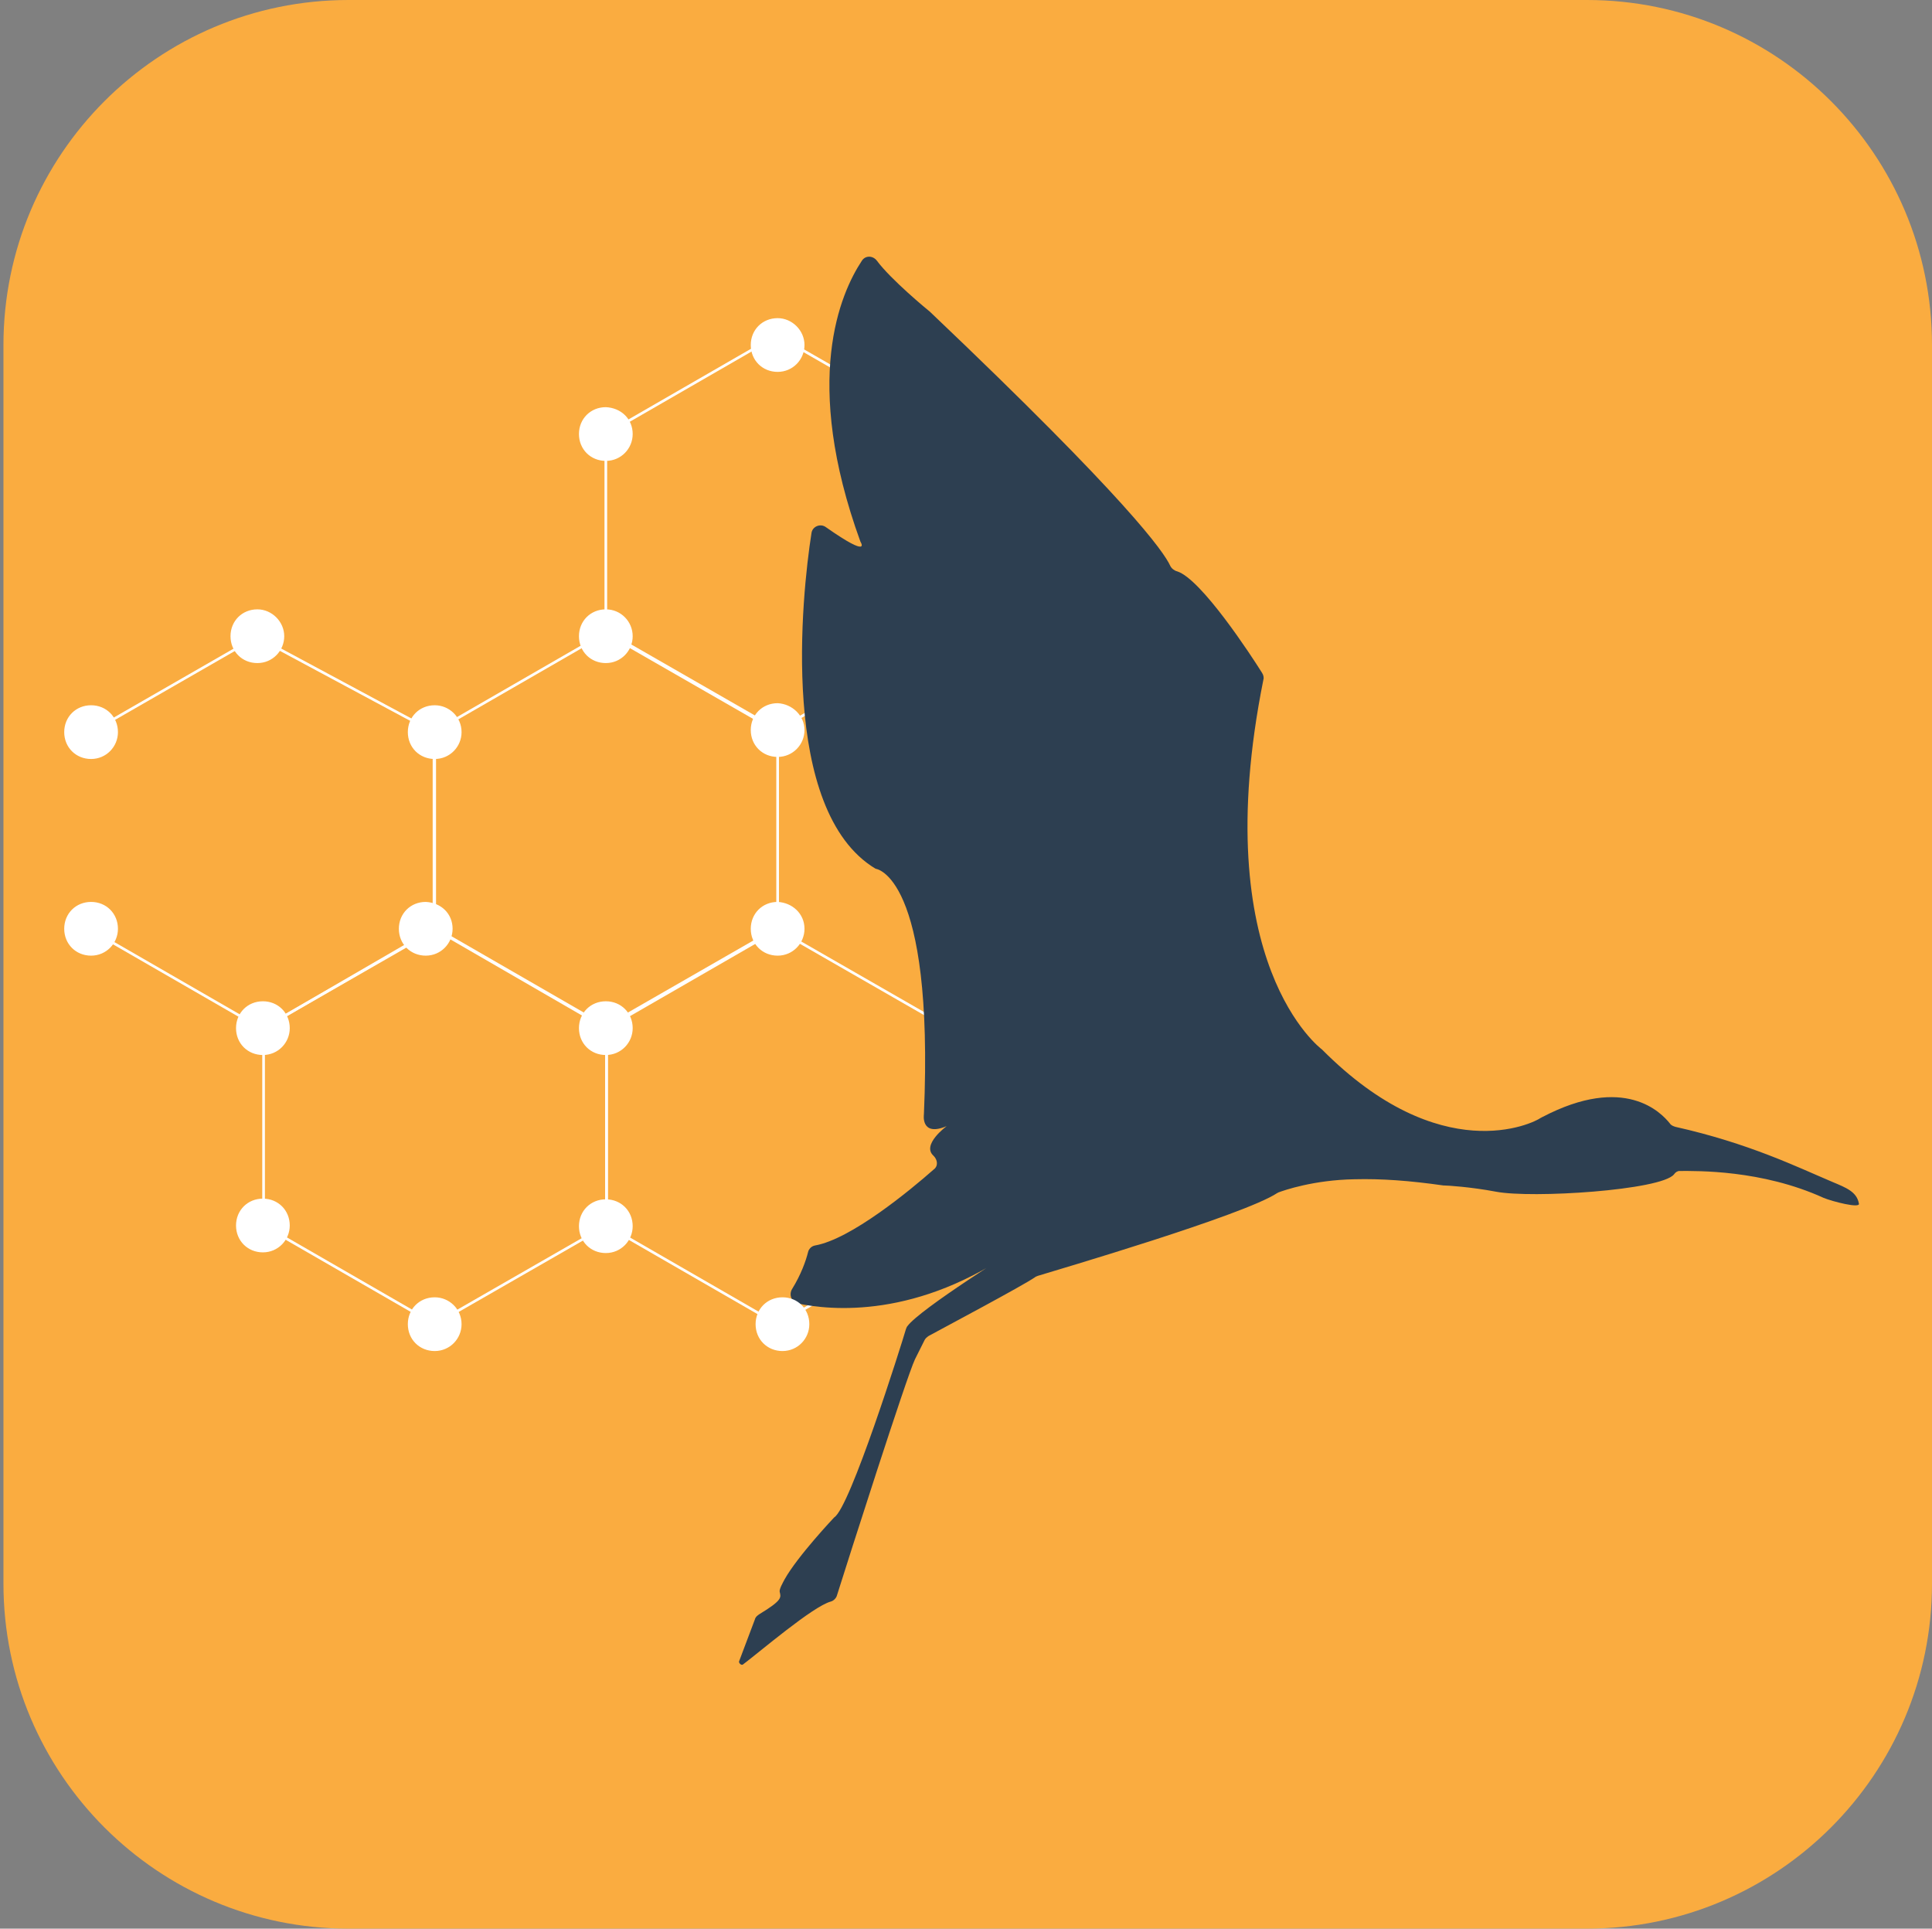 <?xml version="1.0" encoding="utf-8"?>
<!-- Generator: Adobe Illustrator 17.1.0, SVG Export Plug-In . SVG Version: 6.00 Build 0)  -->
<!DOCTYPE svg PUBLIC "-//W3C//DTD SVG 1.1//EN" "http://www.w3.org/Graphics/SVG/1.1/DTD/svg11.dtd">
<svg version="1.1" id="Layer_1" xmlns="http://www.w3.org/2000/svg" xmlns:xlink="http://www.w3.org/1999/xlink" x="0px" y="0px"
	 viewBox="0 0 280 279.5" enable-background="new 0 0 280 279.5" xml:space="preserve">
<rect x="0" y="0" width="280" height="279.5" fill="#808080" stroke="none"/>
<path fill="#FAAC40" d="M280,229.5c0,27.6-22.4,50-50,50H50.5c-27.6,0-50-22.4-50-50V50c0-27.6,22.4-50,50-50H230
	c27.6,0,50,22.4,50,50V229.5z"/>
<g id="g2220">
	<g id="g2222">
		<g id="g2224">
			<g id="id3">
				<rect id="rect2227" x="87.4" y="134.1" fill="none" width="50.6" height="58.3"/>
				<path id="path2229" fill="none" stroke="#FFFFFF" stroke-width="0.387" d="M137.6,177.6l-24.9,14.3l-24.8-14.3V149l24.8-14.3
					l24.9,14.3V177.6z"/>
			</g>
		</g>
		<g id="g2231">
			<g id="id4">
				<rect id="rect2234" x="62.5" y="91.1" fill="none" width="50.6" height="58.3"/>
				<path id="path2236" fill="none" stroke="#FFFFFF" stroke-width="0.387" d="M112.7,134.5l-24.9,14.3L63,134.5V106l24.8-14.3
					l24.9,14.3V134.5z"/>
			</g>
		</g>
		<g id="g2238">
			<g id="id5">
				<rect id="rect2241" x="37.7" y="134.1" fill="none" width="50.6" height="58.3"/>
				<path id="path2243" fill="none" stroke="#FFFFFF" stroke-width="0.387" d="M87.9,177.6L63,191.9l-24.8-14.3V149L63,134.6
					L87.9,149V177.6z"/>
			</g>
		</g>
		<g id="g2245">
			<g id="id6">
				<rect id="rect2248" x="87.4" y="48.1" fill="none" width="50.6" height="58.3"/>
				<path id="path2250" fill="none" stroke="#FFFFFF" stroke-width="0.387" d="M137.6,91.5l-24.9,14.3L87.8,91.5V62.9l24.8-14.3
					l24.9,14.3L137.6,91.5L137.6,91.5z"/>
			</g>
		</g>
		<g id="g2252">
			<g id="id7">
				<rect id="rect2255" x="107.2" y="37.3" fill="none" width="162.4" height="203.6"/>
				<path id="path2257" fill="#2D3F51" d="M265.6,171.3c-5.2-2.2-12.1-5.6-22.8-8c-0.3-0.1-0.6-0.2-0.8-0.5
					c-1.2-1.5-6.5-7.2-18.5-0.9c-0.1,0-0.1,0.1-0.2,0.1c-1.1,0.8-14.5,7.4-31.7-9.9c0,0-16.8-12.3-8.5-53.6c0.1-0.3,0-0.7-0.2-1
					c-1.5-2.4-8.8-13.6-12.3-14.7c-0.4-0.1-0.8-0.4-1-0.8c-0.9-2-6.2-9.6-34.7-36.7c0,0,0,0-0.1-0.1c-0.5-0.4-5.7-4.7-7.7-7.4
					c-0.6-0.8-1.7-0.8-2.2,0c-3.1,4.7-8.7,17.3-0.2,40.7c0,0,1.7,2.6-5-2.1c-0.8-0.6-2-0.1-2.1,0.9c-1.4,8.9-4.7,40.2,9.3,48.6
					c0,0,8.5,0.8,7,35.6c0,0-0.5,3.3,3.3,1.7c0,0-3.7,2.7-1.9,4.3c0.6,0.6,0.7,1.5,0,2c-3.4,3-12,10.1-17.2,11c-0.5,0.1-0.9,0.5-1,1
					c-0.3,1.2-1,3.2-2.3,5.3c-0.5,0.8-0.1,1.9,0.8,2.1c4.8,1,17.4,2.3,32-8.1c0,0-14.3,8.9-16.1,11.4c-0.1,0.1-0.1,0.2-0.2,0.4
					c-0.7,2.4-8.1,25.9-10.4,27.3c0,0-5.3,5.6-7.2,9c-0.2,0.4-0.8,1.4-0.7,1.8c0.2,0.8,0.4,1.2-2.9,3.2c-0.3,0.2-0.6,0.4-0.7,0.8
					l-2.3,6.1c0,0.3,0.4,0.6,0.6,0.4c2.4-1.8,10.1-8.4,12.7-9.1c0.4-0.1,0.8-0.5,0.9-0.9c1.6-5.1,10.1-31.7,11.3-34.2
					c0.8-1.6,1.2-2.4,1.4-2.8c0.1-0.2,0.3-0.4,0.6-0.6c2.2-1.2,13.5-7.2,15.4-8.5c0.1-0.1,0.2-0.1,0.4-0.2c2.6-0.8,29.9-8.8,34.7-12
					c0.1,0,0.1-0.1,0.2-0.1c0.8-0.3,5.1-1.8,11-1.9c3.9-0.1,8,0.2,12.9,0.9h0.1c0.4,0,3.8,0.2,7.5,0.9c5.2,1,23.9-0.2,25.8-2.5
					c0.2-0.3,0.5-0.5,0.8-0.5c2.5,0,11.9-0.2,20.9,3.9c1.2,0.5,5.4,1.6,5.1,0.8C269.1,172.7,267.5,172.1,265.6,171.3z"/>
			</g>
		</g>
		<g id="g2259">
			<g id="id8">
				<rect id="rect2262" x="13" y="91.7" fill="none" width="50.4" height="57.8"/>
				<path id="path2264" fill="none" stroke="#FFFFFF" stroke-width="0.387" d="M13.2,106.1l24-13.8l25.7,13.8v28.7L38,149.1
					l-24.8-14.3"/>
			</g>
		</g>
		<g id="g2266">
			<g id="id9">
				<rect id="rect2269" x="83.8" y="88.1" fill="none" width="8.3" height="8.3"/>
				<path id="path2271" fill="#FFFFFF" d="M91.5,92.2c0,2-1.6,3.7-3.7,3.7c-2.1,0-3.7-1.6-3.7-3.7c0-2.1,1.6-3.7,3.7-3.7
					C89.9,88.5,91.5,90.2,91.5,92.2z"/>
				<path id="path2273" fill="none" stroke="#FFFFFF" stroke-width="0.387" d="M91.5,92.2c0,2-1.6,3.7-3.7,3.7
					c-2.1,0-3.7-1.6-3.7-3.7c0-2.1,1.6-3.7,3.7-3.7C89.9,88.5,91.5,90.2,91.5,92.2z"/>
			</g>
		</g>
		<g id="g2275">
			<g id="id10">
				<rect id="rect2278" x="108.6" y="130.6" fill="none" width="8.3" height="8.3"/>
				<path id="path2280" fill="#FFFFFF" d="M116.4,134.6c0,2-1.6,3.7-3.7,3.7c-2.1,0-3.7-1.6-3.7-3.7s1.6-3.7,3.7-3.7
					C114.7,131,116.4,132.5,116.4,134.6z"/>
				<path id="path2282" fill="none" stroke="#FFFFFF" stroke-width="0.387" d="M116.4,134.6c0,2-1.6,3.7-3.7,3.7
					c-2.1,0-3.7-1.6-3.7-3.7s1.6-3.7,3.7-3.7C114.7,131,116.4,132.5,116.4,134.6z"/>
			</g>
		</g>
		<g id="g2284">
			<g id="id11">
				<rect id="rect2287" x="108.6" y="45.9" fill="none" width="8.3" height="8.3"/>
				<path id="path2289" fill="#FFFFFF" d="M116.4,50c0,2-1.6,3.7-3.7,3.7c-2.1,0-3.7-1.6-3.7-3.7c0-2.1,1.6-3.7,3.7-3.7
					C114.7,46.3,116.4,48,116.4,50z"/>
				<path id="path2291" fill="none" stroke="#FFFFFF" stroke-width="0.387" d="M116.4,50c0,2-1.6,3.7-3.7,3.7
					c-2.1,0-3.7-1.6-3.7-3.7c0-2.1,1.6-3.7,3.7-3.7C114.7,46.3,116.4,48,116.4,50z"/>
			</g>
		</g>
		<g id="g2293">
			<g id="id12">
				<rect id="rect2296" x="59" y="102" fill="none" width="8.3" height="8.3"/>
				<path id="path2298" fill="#FFFFFF" d="M66.7,106.1c0,2-1.6,3.7-3.7,3.7c-2.1,0-3.7-1.6-3.7-3.7c0-2.1,1.6-3.7,3.7-3.7
					C65,102.4,66.7,104,66.7,106.1z"/>
				<path id="path2300" fill="none" stroke="#FFFFFF" stroke-width="0.387" d="M66.7,106.1c0,2-1.6,3.7-3.7,3.7
					c-2.1,0-3.7-1.6-3.7-3.7c0-2.1,1.6-3.7,3.7-3.7C65,102.4,66.7,104,66.7,106.1z"/>
			</g>
		</g>
		<g id="g2302">
			<g id="id13">
				<rect id="rect2305" x="83.8" y="144.8" fill="none" width="8.3" height="8.3"/>
				<path id="path2307" fill="#FFFFFF" d="M91.5,149c0,2-1.6,3.7-3.7,3.7c-2.1,0-3.7-1.6-3.7-3.7s1.6-3.7,3.7-3.7
					C89.9,145.3,91.5,146.9,91.5,149z"/>
				<path id="path2309" fill="none" stroke="#FFFFFF" stroke-width="0.387" d="M91.5,149c0,2-1.6,3.7-3.7,3.7
					c-2.1,0-3.7-1.6-3.7-3.7s1.6-3.7,3.7-3.7C89.9,145.3,91.5,146.9,91.5,149z"/>
			</g>
		</g>
		<g id="g2311">
			<g id="id14">
				<rect id="rect2314" x="57.7" y="130.6" fill="none" width="8.3" height="8.3"/>
				<path id="path2316" fill="#FFFFFF" d="M65.4,134.6c0,2-1.6,3.7-3.7,3.7s-3.7-1.6-3.7-3.7s1.6-3.7,3.7-3.7
					C63.8,131,65.4,132.5,65.4,134.6z"/>
				<path id="path2318" fill="none" stroke="#FFFFFF" stroke-width="0.387" d="M65.4,134.6c0,2-1.6,3.7-3.7,3.7s-3.7-1.6-3.7-3.7
					s1.6-3.7,3.7-3.7C63.8,131,65.4,132.5,65.4,134.6z"/>
			</g>
		</g>
		<g id="g2320">
			<g id="id15">
				<rect id="rect2323" x="34.1" y="144.8" fill="none" width="8.3" height="8.3"/>
				<path id="path2325" fill="#FFFFFF" d="M41.8,149c0,2-1.6,3.7-3.7,3.7c-2.1,0-3.7-1.6-3.7-3.7s1.6-3.7,3.7-3.7
					C40.2,145.3,41.8,146.9,41.8,149z"/>
				<path id="path2327" fill="none" stroke="#FFFFFF" stroke-width="0.387" d="M41.8,149c0,2-1.6,3.7-3.7,3.7
					c-2.1,0-3.7-1.6-3.7-3.7s1.6-3.7,3.7-3.7C40.2,145.3,41.8,146.9,41.8,149z"/>
			</g>
		</g>
		<g id="g2329">
			<g id="id16">
				<rect id="rect2332" x="9.2" y="130.6" fill="none" width="8.3" height="8.3"/>
				<path id="path2334" fill="#FFFFFF" d="M16.9,134.6c0,2-1.6,3.7-3.7,3.7s-3.7-1.6-3.7-3.7s1.6-3.7,3.7-3.7S16.9,132.5,16.9,134.6
					z"/>
				<path id="path2336" fill="none" stroke="#FFFFFF" stroke-width="0.387" d="M16.9,134.6c0,2-1.6,3.7-3.7,3.7s-3.7-1.6-3.7-3.7
					s1.6-3.7,3.7-3.7S16.9,132.5,16.9,134.6z"/>
			</g>
		</g>
		<g id="g2338">
			<g id="id17">
				<rect id="rect2341" x="9.2" y="102" fill="none" width="8.3" height="8.3"/>
				<path id="path2343" fill="#FFFFFF" d="M16.9,106.1c0,2-1.6,3.7-3.7,3.7s-3.7-1.6-3.7-3.7c0-2.1,1.6-3.7,3.7-3.7
					S16.9,104,16.9,106.1z"/>
				<path id="path2345" fill="none" stroke="#FFFFFF" stroke-width="0.387" d="M16.9,106.1c0,2-1.6,3.7-3.7,3.7s-3.7-1.6-3.7-3.7
					c0-2.1,1.6-3.7,3.7-3.7S16.9,104,16.9,106.1z"/>
			</g>
		</g>
		<g id="g2347">
			<g id="id18">
				<rect id="rect2350" x="108.6" y="101.7" fill="none" width="8.3" height="8.3"/>
				<path id="path2352" fill="#FFFFFF" d="M116.4,105.8c0,2-1.6,3.7-3.7,3.7c-2.1,0-3.7-1.6-3.7-3.7c0-2.1,1.6-3.7,3.7-3.7
					C114.7,102.2,116.4,103.8,116.4,105.8z"/>
				<path id="path2354" fill="none" stroke="#FFFFFF" stroke-width="0.387" d="M116.4,105.8c0,2-1.6,3.7-3.7,3.7
					c-2.1,0-3.7-1.6-3.7-3.7c0-2.1,1.6-3.7,3.7-3.7C114.7,102.2,116.4,103.8,116.4,105.8z"/>
			</g>
		</g>
		<g id="g2356">
			<g id="id19">
				<rect id="rect2359" x="33.3" y="88.1" fill="none" width="8.3" height="8.3"/>
				<path id="path2361" fill="#FFFFFF" d="M41,92.2c0,2-1.6,3.7-3.7,3.7c-2.1,0-3.7-1.6-3.7-3.7c0-2.1,1.6-3.7,3.7-3.7
					C39.3,88.5,41,90.2,41,92.2z"/>
				<path id="path2363" fill="none" stroke="#FFFFFF" stroke-width="0.387" d="M41,92.2c0,2-1.6,3.7-3.7,3.7
					c-2.1,0-3.7-1.6-3.7-3.7c0-2.1,1.6-3.7,3.7-3.7C39.3,88.5,41,90.2,41,92.2z"/>
			</g>
		</g>
		<g id="g2365">
			<g id="id20">
				<rect id="rect2368" x="83.8" y="58.9" fill="none" width="8.3" height="8.3"/>
				<path id="path2370" fill="#FFFFFF" d="M91.5,62.9c0,2-1.6,3.7-3.7,3.7c-2.1,0-3.7-1.6-3.7-3.7s1.6-3.7,3.7-3.7
					C89.9,59.3,91.5,60.8,91.5,62.9z"/>
				<path id="path2372" fill="none" stroke="#FFFFFF" stroke-width="0.387" d="M91.5,62.9c0,2-1.6,3.7-3.7,3.7
					c-2.1,0-3.7-1.6-3.7-3.7s1.6-3.7,3.7-3.7C89.9,59.3,91.5,60.8,91.5,62.9z"/>
			</g>
		</g>
		<g id="g2374">
			<g id="id21">
				<rect id="rect2377" x="109.3" y="187.7" fill="none" width="8.3" height="8.3"/>
				<path id="path2379" fill="#FFFFFF" d="M117.1,191.9c0,2-1.6,3.7-3.7,3.7c-2.1,0-3.7-1.6-3.7-3.7s1.6-3.7,3.7-3.7
					C115.5,188.2,117.1,189.8,117.1,191.9z"/>
				<path id="path2381" fill="none" stroke="#FFFFFF" stroke-width="0.387" d="M117.1,191.9c0,2-1.6,3.7-3.7,3.7
					c-2.1,0-3.7-1.6-3.7-3.7s1.6-3.7,3.7-3.7C115.5,188.2,117.1,189.8,117.1,191.9z"/>
			</g>
		</g>
		<g id="g2383">
			<g id="id22">
				<rect id="rect2386" x="34.1" y="173.5" fill="none" width="8.3" height="8.3"/>
				<path id="path2388" fill="#FFFFFF" d="M41.8,177.6c0,2-1.6,3.7-3.7,3.7c-2.1,0-3.7-1.6-3.7-3.7s1.6-3.7,3.7-3.7
					S41.8,175.5,41.8,177.6z"/>
				<path id="path2390" fill="none" stroke="#FFFFFF" stroke-width="0.387" d="M41.8,177.6c0,2-1.6,3.7-3.7,3.7
					c-2.1,0-3.7-1.6-3.7-3.7s1.6-3.7,3.7-3.7S41.8,175.5,41.8,177.6z"/>
			</g>
		</g>
		<g id="g2392">
			<g id="id23">
				<rect id="rect2395" x="59" y="187.7" fill="none" width="8.3" height="8.3"/>
				<path id="path2397" fill="#FFFFFF" d="M66.7,191.9c0,2-1.6,3.7-3.7,3.7c-2.1,0-3.7-1.6-3.7-3.7s1.6-3.7,3.7-3.7
					C65,188.2,66.7,189.8,66.7,191.9z"/>
				<path id="path2399" fill="none" stroke="#FFFFFF" stroke-width="0.387" d="M66.7,191.9c0,2-1.6,3.7-3.7,3.7
					c-2.1,0-3.7-1.6-3.7-3.7s1.6-3.7,3.7-3.7C65,188.2,66.7,189.8,66.7,191.9z"/>
			</g>
		</g>
		<g id="g2401">
			<g id="id24">
				<rect id="rect2404" x="83.8" y="173.6" fill="none" width="8.3" height="8.3"/>
				<path id="path2406" fill="#FFFFFF" d="M91.5,177.7c0,2-1.6,3.7-3.7,3.7c-2.1,0-3.7-1.6-3.7-3.7c0-2.1,1.6-3.7,3.7-3.7
					C89.9,174,91.5,175.6,91.5,177.7z"/>
				<path id="path2408" fill="none" stroke="#FFFFFF" stroke-width="0.387" d="M91.5,177.7c0,2-1.6,3.7-3.7,3.7
					c-2.1,0-3.7-1.6-3.7-3.7c0-2.1,1.6-3.7,3.7-3.7C89.9,174,91.5,175.6,91.5,177.7z"/>
			</g>
		</g>
	</g>
</g>
</svg>
